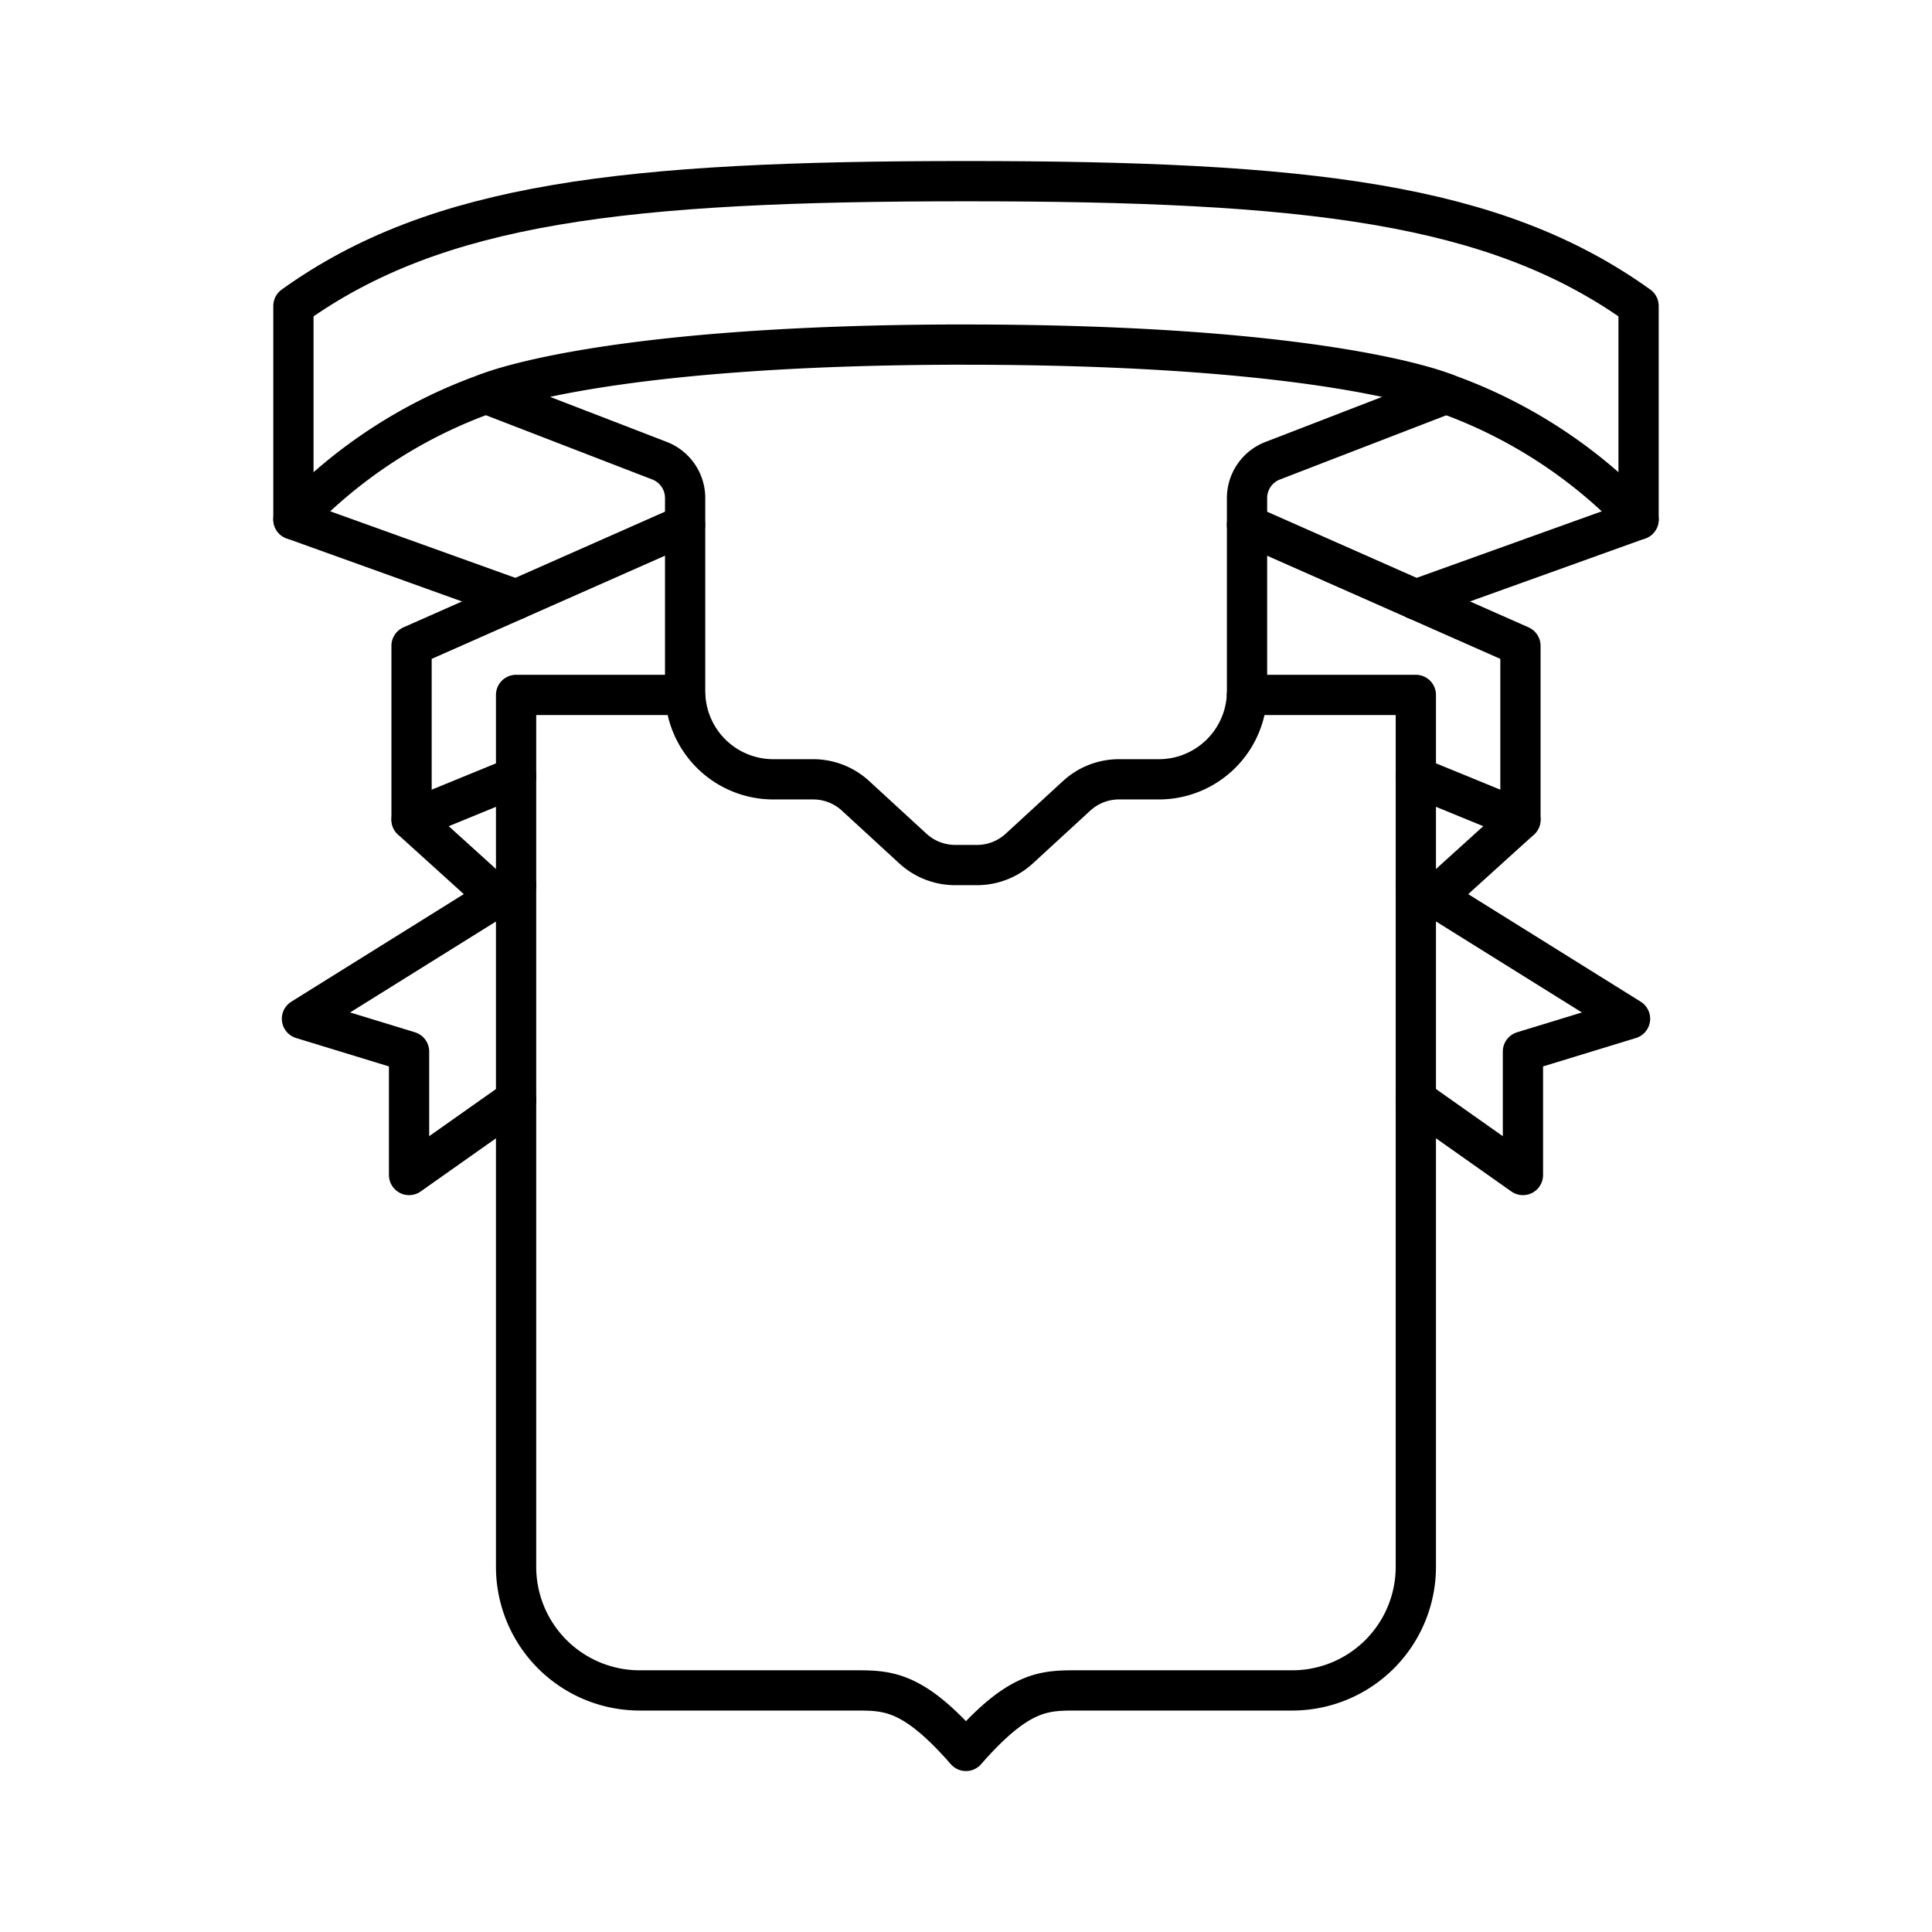 <svg viewBox="0 0 48 48" xmlns="http://www.w3.org/2000/svg"><g fill="none" stroke="#000" stroke-linecap="round" stroke-linejoin="round"><path d="m17.019 13.039-6.794 3.005v4.321l1.982 1.794"/><path d="m12.824 21.992-5.322 3.319 2.661.814v3.068l2.661-1.878"/><path d="m12.824 19.3-2.598 1.064"/><path d="m12.072 9.783a12.274 12.274 0 0 0 -4.782 3.123"/><path d="m30.981 17.265h4.195v21.662a3.071 3.071 0 0 1 -3.071 3.071h-5.351c-.814 0-1.44 0-2.755 1.503-1.315-1.503-1.941-1.503-2.755-1.503h-5.351a3.071 3.071 0 0 1 -3.071-3.071v-21.662h4.195"/><path d="m24 8.562c9.11 0 11.928 1.221 11.928 1.221l-4.31 1.664a.995.995 0 0 0 -.636.928v4.796a2.191 2.191 0 0 1 -2.191 2.191h-.991a1.554 1.554 0 0 0 -1.051.41l-1.425 1.31a1.554 1.554 0 0 1 -1.051.41h-.542a1.554 1.554 0 0 1 -1.051-.41l-1.425-1.31a1.554 1.554 0 0 0 -1.051-.41h-.991a2.191 2.191 0 0 1 -2.191-2.191v-4.797a.995.995 0 0 0 -.636-.928l-4.31-1.664s2.818-1.221 11.928-1.221z"/><path d="m30.981 13.039 6.794 3.005v4.321l-1.982 1.794"/><path d="m35.176 21.992 5.322 3.319-2.661.814v3.068l-2.661-1.878"/><path d="m35.176 19.3 2.598 1.064"/><path d="m35.176 14.895 5.534-1.989v-5.306c-3.569-2.559-8.226-3.099-16.71-3.099s-13.141.54-16.71 3.099v5.306l5.533 1.989"/><path d="m35.928 9.783a12.274 12.274 0 0 1 4.782 3.123"/></g></svg>